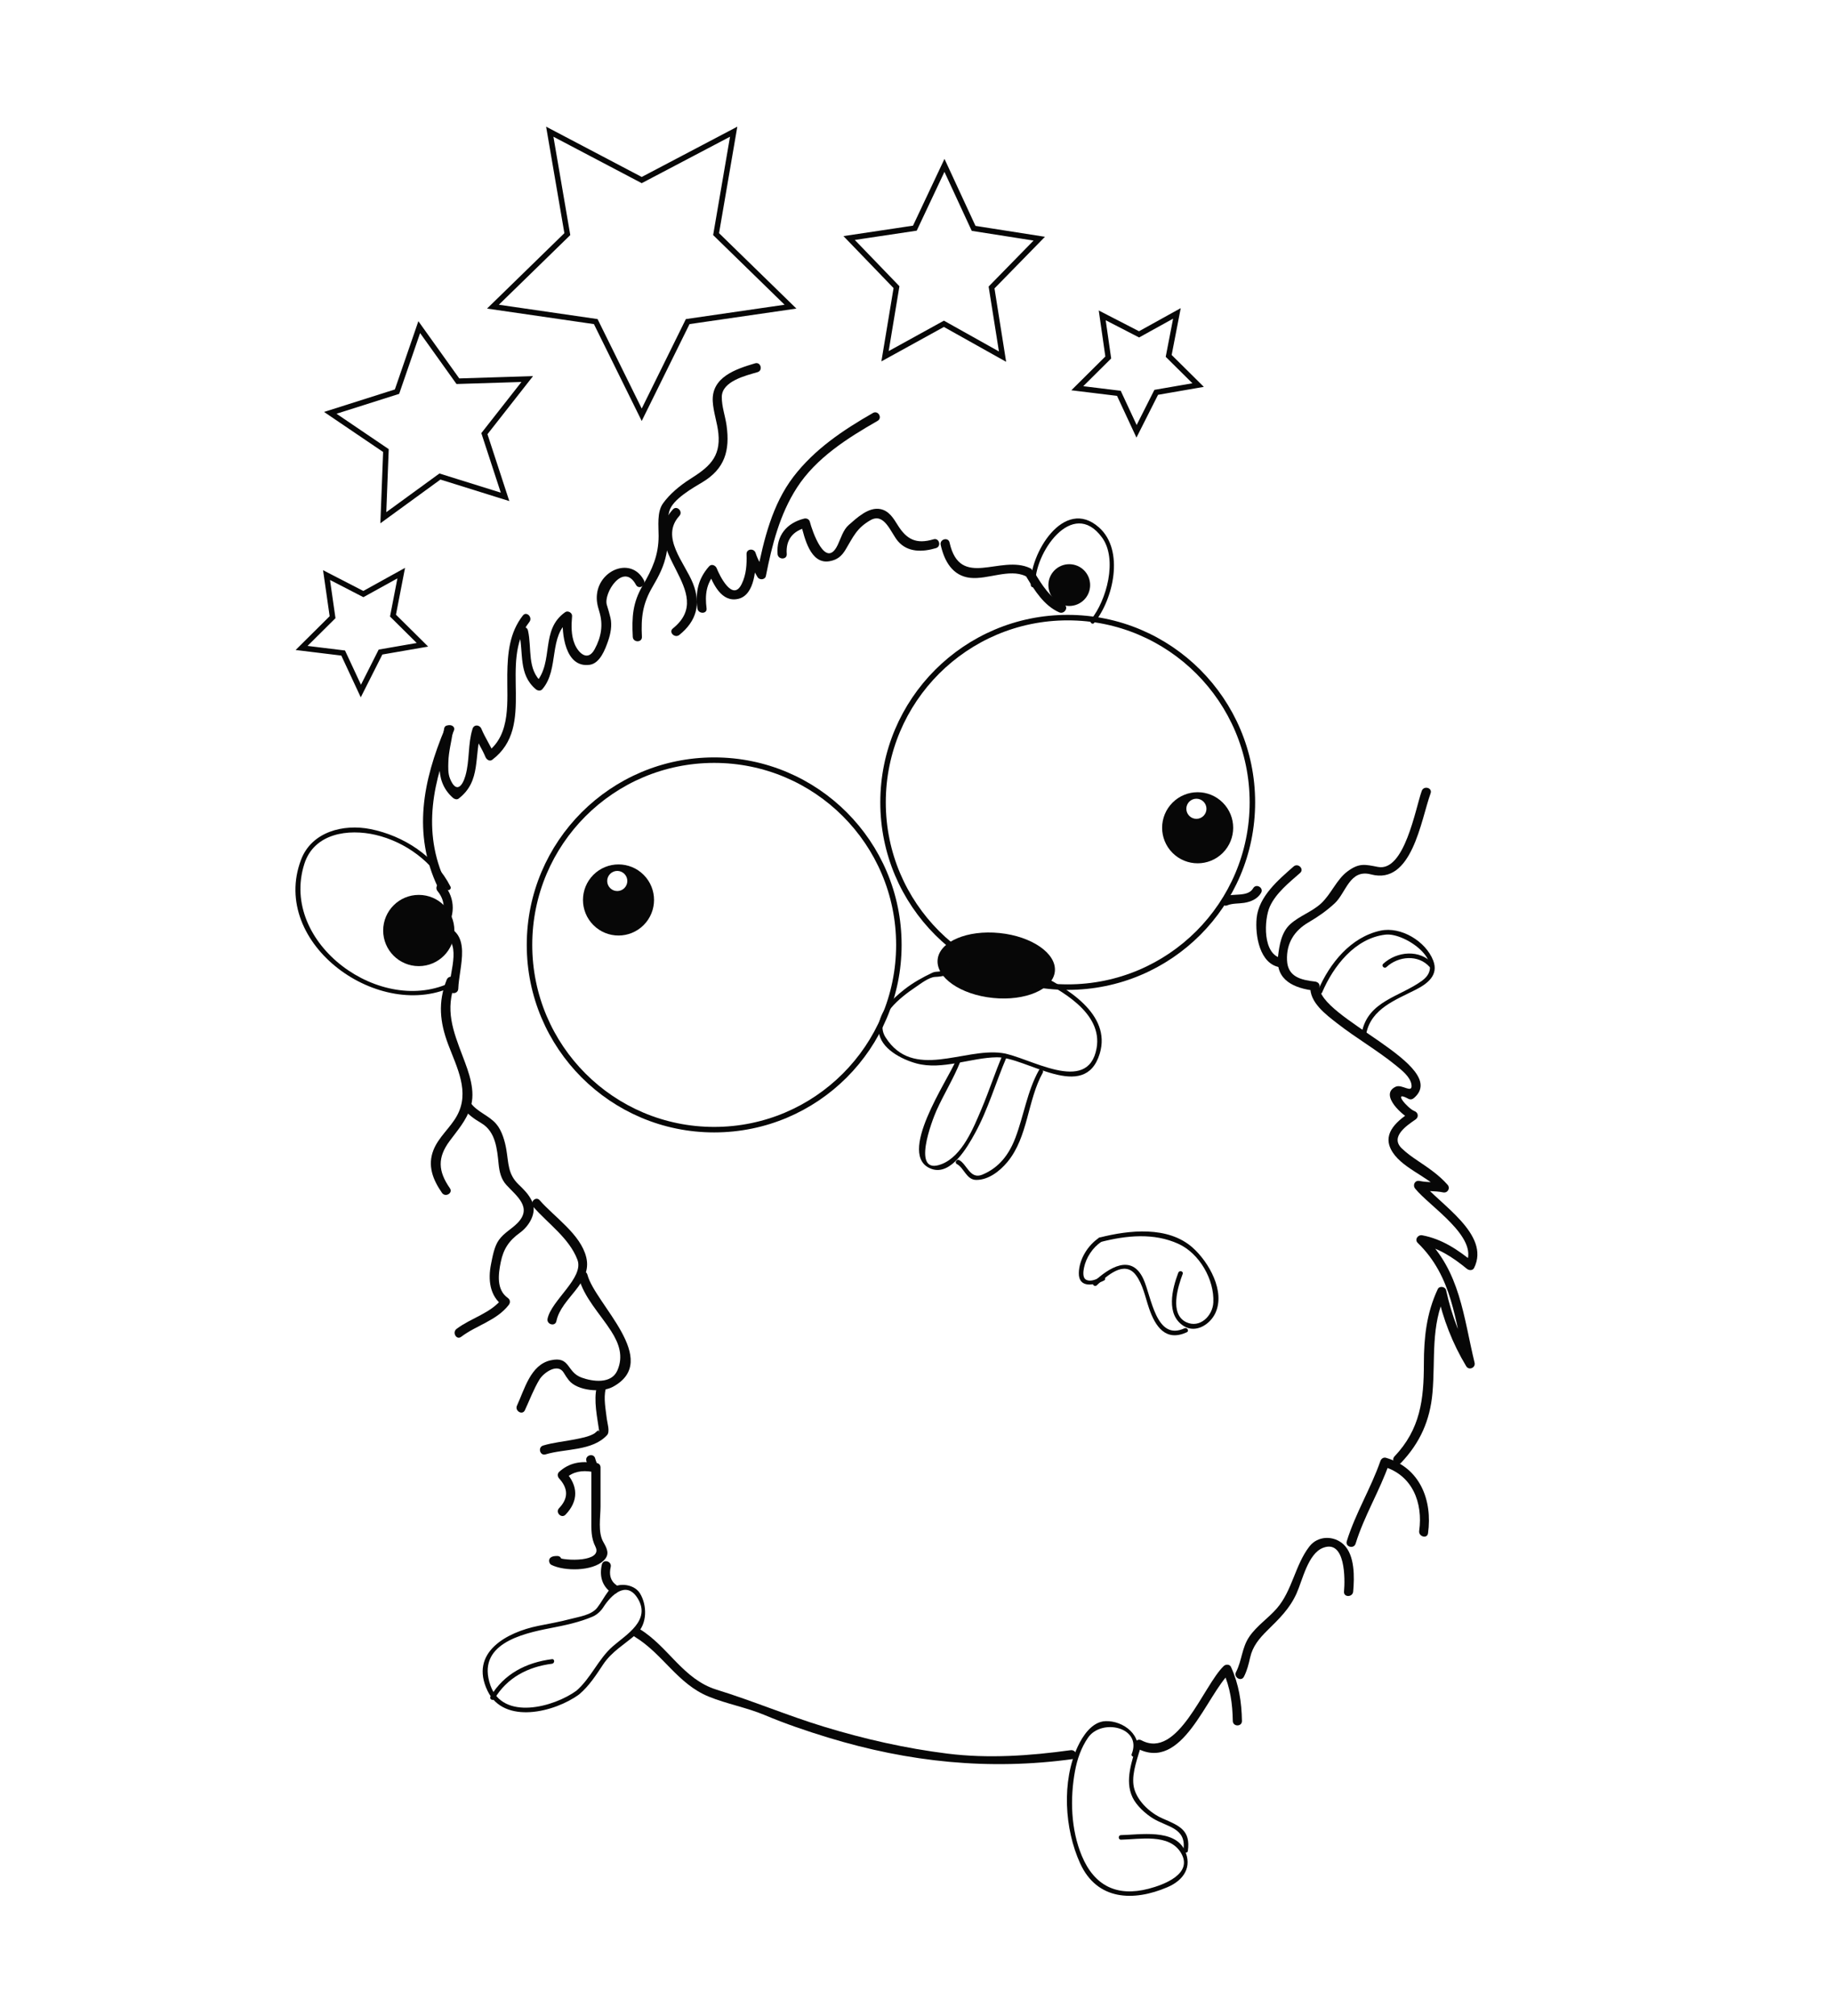 <?xml version="1.0" encoding="utf-8"?>
<!-- Generator: Adobe Illustrator 16.0.0, SVG Export Plug-In . SVG Version: 6.00 Build 0)  -->
<!DOCTYPE svg PUBLIC "-//W3C//DTD SVG 1.1//EN" "http://www.w3.org/Graphics/SVG/1.1/DTD/svg11.dtd">
<svg version="1.1" id="Layer_1" xmlns="http://www.w3.org/2000/svg" xmlns:xlink="http://www.w3.org/1999/xlink" x="0px" y="0px"
	 width="500px" height="550px" viewBox="0 0 500 550" enable-background="new 0 0 500 550" xml:space="preserve">
<g>
	<g>
		<path fill="#070707" d="M256.923,266.058c0.414-0.073,0.828-0.092,1.243-0.057c-0.056-0.409-0.111-0.818-0.166-1.228
			c-1.099,0.446-2.497,0.112-3.525,0.599c-2.664,1.262-5.277,2.708-7.603,4.532c-3.61,2.832-7.434,6.497-7.022,11.462
			c0.393,4.739,6.343,7.693,10.278,8.757c7.018,1.897,14.87-1.581,21.916-1.674c8.082-0.105,24,12.496,28.099-0.99
			c3.288-10.82-9.173-18.08-17.264-22.045c-0.721-0.354-1.354,0.725-0.631,1.079c7.261,3.559,18.781,9.81,17.038,19.486
			c-2.339,12.979-18.629,2.266-25.866,1.294c-10.538-1.415-24.22,7.533-31.734-4.275c-3.391-5.329,4.459-11.166,8.074-13.603
			c1.34-0.904,3.786-2.817,5.463-2.873c0.987-0.033,2.201-0.174,3.109-0.544c0.64-0.26,0.573-1.188-0.166-1.228
			c-0.415-0.035-0.829-0.017-1.243,0.057C256.125,264.87,256.118,266.12,256.923,266.058L256.923,266.058z"/>
	</g>
	<path fill="none" stroke="#070707" stroke-width="1.5" stroke-miterlimit="10" d="M245.324,257.786
		c0-27.832-22.565-50.401-50.405-50.401c-27.836,0-50.404,22.569-50.404,50.401c0,27.84,22.568,50.406,50.404,50.406
		C222.758,308.191,245.324,285.626,245.324,257.786z"/>
	<path fill="#070707" d="M287.897,265.027c0.498-4.896-6.266-9.584-15.094-10.479c-8.84-0.898-16.401,2.337-16.898,7.231
		c-0.499,4.894,6.263,9.585,15.103,10.48C279.835,273.156,287.4,269.919,287.897,265.027z"/>
	<path fill="#070707" d="M161.954,252.384c3.787,3.789,9.922,3.787,13.708,0c3.787-3.786,3.791-9.926,0.004-13.713
		c-3.787-3.786-9.926-3.786-13.717,0C158.164,242.458,158.164,248.598,161.954,252.384z M170.411,238.407
		c1.07,1.07,1.07,2.807-0.003,3.881c-1.07,1.072-2.812,1.074-3.881,0.004c-1.075-1.074-1.075-2.815,0-3.885
		C167.596,237.333,169.337,237.333,170.411,238.407z"/>
	<path fill="none" stroke="#070707" stroke-width="1.5" stroke-miterlimit="10" d="M341.809,218.898
		c0-27.832-22.564-50.401-50.4-50.401s-50.404,22.569-50.404,50.401c0,27.839,22.568,50.406,50.404,50.406
		S341.809,246.738,341.809,218.898z"/>
	<path fill="#070707" d="M320.014,232.686c3.786,3.787,9.927,3.787,13.714,0c3.786-3.786,3.786-9.926,0-13.713
		c-3.787-3.788-9.928-3.787-13.714,0C316.227,222.76,316.227,228.9,320.014,232.686z M328.471,218.708
		c1.071,1.07,1.071,2.808,0,3.881c-1.072,1.071-2.811,1.072-3.881,0.002c-1.074-1.074-1.074-2.813-0.004-3.885
		C325.66,217.635,327.398,217.635,328.471,218.708z"/>
	<g>
		<path fill="#070707" d="M260.873,289.343c-2.085,5.233-16.519,26.043-6.612,29.566c5.338,1.898,9.851-6.137,11.792-9.655
			c3.657-6.627,5.69-13.925,8.669-20.842c0.314-0.732-0.762-1.369-1.08-0.631c-2.077,4.825-3.68,9.846-5.732,14.685
			c-2.192,5.17-5.264,12.937-10.924,15.13c-8.513,3.299-2.498-12.151-1.408-14.591c2.013-4.509,4.674-8.743,6.501-13.33
			C262.377,288.926,261.168,288.604,260.873,289.343L260.873,289.343z"/>
	</g>
	<g>
		<path fill="#070707" d="M261.16,317.578c1.963,1.047,2.603,4.3,5.265,4.324c3.363,0.031,6.471-2.419,8.528-4.895
			c5.674-6.83,5.43-16.793,9.65-24.361c0.393-0.705-0.688-1.335-1.08-0.631c-3.165,5.679-4.105,12.377-6.402,18.416
			c-1.725,4.538-4.443,8.145-9.032,10.041c-3.339,1.38-4.167-2.838-6.298-3.975C261.08,316.119,260.448,317.198,261.16,317.578
			L261.16,317.578z"/>
	</g>
	<g>
		<path fill="#070707" d="M300.466,338.818c6.98-1.771,14.436-2.543,21.172,0.534c5.718,2.611,9.807,9.729,9.512,15.978
			c-0.172,3.669-3.701,7.153-7.402,5.378c-4.631-2.222-2.256-9.719-0.963-13.148c0.285-0.756-0.924-1.079-1.205-0.332
			c-1.678,4.451-3.458,11.483,1.537,14.56c3.282,2.021,7.124-0.476,8.562-3.497c2.853-5.989-1.812-14.026-6.156-17.897
			c-6.742-6.007-17.378-4.812-25.389-2.779C299.353,337.812,299.685,339.017,300.466,338.818L300.466,338.818z"/>
	</g>
	<g>
		<path fill="#070707" d="M323.28,362.381c-7.78,3.599-9-8.574-11.198-13.4c-3.221-7.075-9.401-3.169-13.638,0.794
			c-0.589,0.552,0.297,1.435,0.885,0.885c2.625-2.457,7.468-6.982,10.637-2.852c1.953,2.546,2.617,6.146,3.638,9.128
			c1.727,5.047,4.593,9.168,10.308,6.525C324.643,363.122,324.007,362.045,323.28,362.381L323.28,362.381z"/>
	</g>
	<g>
		<path fill="#070707" d="M360.842,270.763c3.078-7.205,8.978-14.819,17.294-15.777c5.282-0.608,16.886,7.492,10.035,12.528
			c-6.031,4.434-14.745,5.513-16.471,14.064c-0.159,0.787,1.046,1.122,1.205,0.332c1.358-6.727,8-9.115,13.456-11.888
			c3.257-1.655,6.336-3.989,4.802-7.963c-2.032-5.266-8.819-9.371-14.401-8.161c-8.107,1.757-13.875,8.924-17,16.234
			C359.449,270.865,360.525,271.502,360.842,270.763L360.842,270.763z"/>
	</g>
	<g>
		<path fill="#070707" d="M391.096,262.949c-3.566-4.033-9.85-3.448-13.59,0c-0.594,0.547,0.293,1.429,0.885,0.884
			c3.267-3.013,8.712-3.516,11.82,0C390.746,264.438,391.627,263.55,391.096,262.949L391.096,262.949z"/>
	</g>
	<g>
		<path fill="#070707" d="M158.152,462.188c2.681-2.313,4.49-5.123,6.432-8.054c2.401-3.623,5.93-5.532,9.086-8.326
			c3.043-2.695,2.976-7.905,0.985-11.126c-1.701-2.751-6.649-3.166-8.637-0.554c-1.09,1.432-1.9,3.033-3.004,4.458
			c-1.601,2.066-4.994,2.478-7.368,3.113c-2.886,0.772-5.829,1.278-8.756,1.868c-8.43,1.7-18.919,7.178-13.823,17.737
			c4.487,9.297,18.356,5.817,24.959,0.98c0.643-0.472,0.021-1.557-0.631-1.08c-6.186,4.532-20.124,8.308-23.533-1.366
			c-3.959-11.236,8.414-14.121,16.405-15.666c3.891-0.752,7.84-1.574,11.492-3.139c1.173-0.502,2.228-1.496,2.906-2.556
			c2.101-3.283,6.283-7.416,9.366-2.429c3.715,6.009-3.099,9.893-6.763,13.081c-4.021,3.5-5.941,8.669-10,12.172
			C156.657,461.832,157.545,462.712,158.152,462.188z"/>
	</g>
	<g>
		<path fill="#070707" d="M134.954,463.473c3.43-5.792,9.155-8.738,15.696-9.572c0.788-0.101,0.798-1.352,0-1.25
			c-7.002,0.893-13.103,3.99-16.775,10.191C133.463,463.537,134.543,464.165,134.954,463.473L134.954,463.473z"/>
	</g>
	<g>
		<path fill="#070707" d="M310.078,478.856c2.075-5.262-3.51-9.518-8.404-9.295c-3.65,0.166-6.169,4.013-7.531,6.927
			c-4.431,9.48-3.616,22.513,0.653,31.867c4.625,10.134,14.56,10.472,23.847,6.497c4.424-1.894,6.858-5.543,4.677-10.106
			c-2.814-5.89-12.29-4.189-17.373-4.095c-0.805,0.015-0.807,1.265,0,1.25c5.143-0.096,13.054-1.733,16.294,3.476
			c3.625,5.827-4.688,8.856-8.786,9.915c-8.605,2.222-14.759-0.766-18.195-8.973c-2.986-7.13-3.247-15.62-1.866-23.14
			c0.594-3.231,1.691-6.409,3.565-9.123c3.683-5.333,14.816-2.887,11.915,4.468C308.577,479.275,309.786,479.598,310.078,478.856
			L310.078,478.856z"/>
	</g>
	<g>
		<path fill="#070707" d="M324.198,504.972c0.795-5.637-2.253-6.856-6.884-8.854c-3.575-1.542-7.458-5.179-7.96-9.188
			c-0.439-3.513,1.239-7.562,2.137-10.898c0.21-0.779-0.996-1.109-1.205-0.332c-1.261,4.688-3.415,9.951-1.192,14.652
			c1.073,2.271,3.626,4.57,5.713,5.82c3.848,2.304,9.023,2.533,8.187,8.469C322.882,505.428,324.086,505.768,324.198,504.972
			L324.198,504.972z"/>
	</g>
	<g>
		<path fill="#070707" d="M122.955,241.898c-4.219-8.335-12.802-13.89-21.823-15.704c-7.361-1.481-16.063,0.689-18.967,8.353
			c-8.713,23.005,21.679,44.667,41.975,34.324c0.718-0.366,0.085-1.444-0.631-1.079c-19.317,9.844-47.329-10.375-40.453-32.082
			c2.666-8.417,12.022-9.675,19.472-7.935c8.034,1.876,15.604,7.36,19.347,14.754C122.239,243.248,123.318,242.615,122.955,241.898
			L122.955,241.898z"/>
	</g>
	<g>
		<path fill="#070707" d="M282.573,159.622c-0.472-8.475,10.084-24.042,18.184-13.001c4.363,5.947,1.236,17.23-3.016,22.442
			c-0.505,0.619,0.374,1.509,0.885,0.884c5.242-6.426,8.334-19.81,1.329-26.046c-9.648-8.588-19.092,7.459-18.632,15.721
			C281.368,160.423,282.618,160.427,282.573,159.622L282.573,159.622z"/>
	</g>
	<path fill="#070707" d="M124.01,253.861c0-5.37-4.351-9.717-9.716-9.717c-5.362,0-9.717,4.347-9.717,9.717
		c0,5.366,4.354,9.717,9.717,9.717C119.659,263.578,124.01,259.227,124.01,253.861z"/>
	<g>
		<path fill="#070707" d="M121.629,240.721c-6.582-13.916-3.47-27.791,2.247-41.391c0.624-1.486-1.796-2.127-2.411-0.665
			c-6.03,14.346-8.888,28.744-1.994,43.317C120.16,243.439,122.314,242.17,121.629,240.721L121.629,240.721z"/>
	</g>
	<g>
		<path fill="#070707" d="M121.207,198.822c-0.94,6.555-3.287,13.852,2.441,18.864c0.385,0.337,1.056,0.548,1.515,0.196
			c6.29-4.828,4.096-11.678,6.221-18.395c-0.804,0-1.607,0-2.411,0c1.007,2.444,2.523,4.615,3.53,7.057
			c0.272,0.66,1.125,1.286,1.836,0.747c12.238-9.265,1.583-26.69,10.136-37.605c0.982-1.253-0.774-3.036-1.768-1.768
			c-3.672,4.687-4.174,10.312-4.253,16.086c-0.1,7.189,1.111,16.218-5.376,21.129c0.612,0.249,1.224,0.498,1.836,0.747
			c-1.008-2.443-2.524-4.615-3.53-7.057c-0.457-1.107-2.011-1.265-2.411,0c-1.321,4.179-0.744,8.616-1.947,12.815
			c-0.854,2.98-2.557,4.825-4.201,0.798c-0.582-1.424-0.498-3.061-0.457-4.565c0.076-2.806,0.852-5.609,1.25-8.383
			C123.844,197.911,121.435,197.232,121.207,198.822L121.207,198.822z"/>
	</g>
	<g>
		<path fill="#070707" d="M141.678,172.665c1.276,5.531-0.261,11.298,4.559,15.373c0.491,0.416,1.293,0.544,1.768,0
			c4.737-5.438,1.566-14.69,7.509-18.864c-0.627-0.359-1.254-0.719-1.881-1.079c-0.401,4.605,0.561,14.188,7.281,13.28
			c2.843-0.384,4.257-4.228,5.039-6.466c0.685-1.962,1.14-4.292,0.658-6.355c-0.28-1.197-0.629-2.353-0.991-3.527
			c-0.989-3.207,4.55-11.815,7.951-5.477c0.762,1.421,2.92,0.159,2.158-1.262c-3.417-6.371-11.989-2.95-12.793,3.735
			c-0.21,1.75,0.106,3.123,0.621,4.794c1.127,3.653,0.535,7.007-1.277,10.332c-1.877,3.444-4.419,1.029-5.448-1.463
			c-0.984-2.384-0.917-5.077-0.698-7.592c0.08-0.912-1.134-1.604-1.881-1.079c-6.895,4.842-2.969,13.461-8.015,19.254
			c0.589,0,1.178,0,1.768,0c-4.274-3.614-2.785-9.372-3.915-14.271C143.727,170.429,141.316,171.095,141.678,172.665
			L141.678,172.665z"/>
	</g>
	<g>
		<path fill="#070707" d="M175.195,173.741c-0.268-5.316,0.19-9.029,2.914-13.669c1.716-2.925,3.122-5.609,3.771-8.975
			c0.739-3.83-0.215-7.878,0.8-11.644c0.875-3.246,6.53-6.397,9.039-7.903c6.064-3.64,7.539-8.58,6.583-15.462
			c-0.365-2.627-1.34-5.163-1.305-7.837c0.058-4.297,6.672-5.809,9.752-6.719c1.542-0.456,0.885-2.869-0.665-2.411
			c-5.323,1.574-11.952,3.788-11.556,10.42c0.175,2.93,1.239,5.763,1.536,8.688c0.672,6.644-2.722,9.297-7.778,12.502
			c-2.672,1.694-5.512,4.031-7.357,6.626c-1.669,2.347-1.174,6.206-1.176,8.855c-0.005,5.28-1.736,9.079-4.327,13.493
			c-2.781,4.74-3,8.65-2.729,14.035C172.776,175.345,175.276,175.353,175.195,173.741L175.195,173.741z"/>
	</g>
	<g>
		<path fill="#070707" d="M185.415,173.216c4.715-3.793,5.93-8.446,3.714-14.048c-2.238-5.661-9.011-12.622-3.714-18.423
			c1.084-1.188-0.678-2.96-1.768-1.768c-9.956,10.903,12.381,22.51,0,32.472C182.391,172.459,184.171,174.216,185.415,173.216
			L185.415,173.216z"/>
	</g>
	<g>
		<path fill="#070707" d="M192.84,165.979c-0.47-3.707-0.111-6.787,2.457-9.706c-0.696-0.184-1.393-0.368-2.089-0.551
			c1.372,3.521,3.704,8.803,8.367,7.634c4.562-1.144,4.788-8.719,4.678-12.203c-0.818,0.111-1.637,0.222-2.456,0.333
			c0.708,2.189,1.802,3.966,2.949,5.946c0.514,0.888,2.07,0.791,2.285-0.298c1.664-8.423,3.762-16.787,8.465-24.079
			c5.24-8.126,13.812-13.531,22.023-18.235c1.398-0.801,0.14-2.961-1.262-2.158c-8.149,4.668-15.963,9.889-21.723,17.428
			c-5.782,7.568-8.104,17.221-9.915,26.379c0.762-0.099,1.523-0.199,2.285-0.298c-1.048-1.81-2.034-3.301-2.697-5.35
			c-0.423-1.306-2.501-1.125-2.456,0.333c0.089,2.831-0.061,5.565-1.319,8.154c-2.482,5.106-6.116-2.455-6.815-4.25
			c-0.314-0.805-1.41-1.324-2.089-0.551c-3.004,3.414-3.757,7.001-3.189,11.473C190.54,167.555,193.042,167.575,192.84,165.979
			L192.84,165.979z"/>
	</g>
	<g>
		<path fill="#070707" d="M214.722,151.153c-0.302-3.917,1.691-6.334,5.436-7.264c-0.513-0.291-1.025-0.582-1.538-0.873
			c0.922,3.641,2.538,11.007,7.767,10.098c2.093-0.364,3.319-1.371,4.402-3.182c2.061-3.445,3.025-5.88,6.792-8.021
			c3.823-2.173,5.528,3.442,7.485,5.729c2.683,3.135,6.766,2.981,10.391,1.896c1.541-0.461,0.884-2.875-0.664-2.411
			c-4.75,1.422-7.373,0.052-9.844-3.959c-1.149-1.866-2.379-3.831-4.681-4.28c-3.23-0.63-6.433,2.424-8.616,4.326
			c-1.553,1.352-2.163,3.671-3.021,5.459c-3.307,6.886-6.978-3.864-7.599-6.319c-0.17-0.672-0.888-1.034-1.538-0.873
			c-4.801,1.192-7.657,4.662-7.271,9.675C212.345,152.75,214.846,152.762,214.722,151.153L214.722,151.153z"/>
	</g>
	<g>
		<path fill="#070707" d="M256.742,148.663c0.972,4.376,3.212,8.477,8.101,8.986c4.745,0.494,10.643-2.58,15.061-0.473
			c1.447,0.69,2.717-1.465,1.262-2.159c-8.104-3.864-19.138,5.922-22.013-7.019C258.803,146.424,256.393,147.092,256.742,148.663
			L256.742,148.663z"/>
	</g>
	<g>
		<path fill="#070707" d="M121.912,267.294c-2.418,6.141-1.879,11.561,0.408,17.64c2.392,6.357,6.024,13.004,2.342,19.555
			c-1.832,3.261-4.964,5.737-6.358,9.261c-1.683,4.256-0.166,8.097,2.326,11.686c0.912,1.314,3.08,0.066,2.158-1.262
			c-3.243-4.673-3.427-8.346-0.079-12.876c2.179-2.947,4.503-5.543,5.685-9.086c1.527-4.579-0.472-9.732-2.085-13.973
			c-2.687-7.063-4.935-12.791-1.986-20.28C124.915,266.458,122.496,265.812,121.912,267.294L121.912,267.294z"/>
	</g>
	<g>
		<path fill="#070707" d="M126.275,302.141c1.42,1.929,3.03,3.055,5.091,4.274c3.954,2.339,4.303,7.127,4.727,11.216
			c0.215,2.075,0.661,4.045,2.092,5.627c2.689,2.971,7.257,6.121,3.047,10.411c-1.681,1.712-3.63,2.619-5.074,4.621
			c-1.265,1.753-1.72,4.5-2.138,6.553c-0.859,4.22-0.405,8.767,3.293,11.396c-0.084-0.654-0.169-1.309-0.253-1.963
			c-3.173,4.059-8.448,5.244-12.457,8.274c-1.269,0.959-0.025,3.132,1.262,2.158c4.195-3.172,9.636-4.409,12.962-8.665
			c0.524-0.67,0.458-1.457-0.253-1.963c-3.142-2.234-2.568-6.49-1.904-9.753c0.735-3.608,2.265-5.873,5.255-8.03
			c2.496-1.801,4.746-5.459,3.267-8.598c-0.87-1.848-2.193-3.152-3.656-4.556c-2.939-2.816-2.713-5.774-3.338-9.496
			c-0.385-2.294-1.202-5.207-2.766-7.018c-2.032-2.351-5.125-3.204-7-5.751C127.489,299.596,125.318,300.841,126.275,302.141
			L126.275,302.141z"/>
	</g>
	<g>
		<path fill="#070707" d="M145.53,329.218c4.037,4.627,9.824,8.554,12.064,14.463c1.867,4.923-7.111,11.051-8.15,16.086
			c-0.324,1.573,2.085,2.243,2.411,0.664c1.321-6.405,9.896-10.229,8.149-17.415c-1.53-6.294-8.678-10.947-12.708-15.565
			C146.235,326.233,144.475,328.009,145.53,329.218L145.53,329.218z"/>
	</g>
	<g>
		<path fill="#070707" d="M157.914,348.433c1.451,5.579,5.862,9.992,8.902,14.746c2.157,3.373,3.37,6.853,1.675,10.716
			c-1.646,3.751-6.728,3.031-9.747,1.941c-4.196-1.515-3.02-5.944-8.472-4.718c-5.51,1.24-7.111,7.936-9.175,12.354
			c-0.678,1.451,1.477,2.722,2.158,1.262c1.313-2.811,2.365-5.703,3.976-8.369c1.107-1.832,4.979-4.641,6.639-1.843
			c0.43,0.727,0.854,1.377,1.378,2.036c2.299,2.896,8.901,3.468,11.979,1.816c13.467-7.228-4.834-22.65-6.902-30.605
			C159.919,346.209,157.508,346.871,157.914,348.433L157.914,348.433z"/>
	</g>
	<g>
		<path fill="#070707" d="M162.896,378.299c-0.949,3.785,0.124,8.396,0.643,12.199c0.019,0.137,0.037,0.273,0.057,0.41
			c-0.188-1.349-0.735-0.188-1.52,0.248c-1.551,0.861-3.471,1.184-5.187,1.533c-2.877,0.587-5.83,0.822-8.648,1.679
			c-1.538,0.467-0.882,2.881,0.665,2.41c5.322-1.617,12.722-0.848,16.786-5.264c0.84-0.912,0.048-3.329-0.07-4.365
			c-0.29-2.532-0.945-5.673-0.314-8.187C165.699,377.398,163.288,376.735,162.896,378.299L162.896,378.299z"/>
	</g>
	<g>
		<path fill="#070707" d="M160.03,398.55c0.19,0.73,0.518,1.388,0.707,2.118c0.513-0.513,1.025-1.024,1.538-1.537
			c-3.667-0.611-6.878-0.122-9.686,2.438c-0.519,0.474-0.444,1.284,0,1.768c2.533,2.759,2.55,5.449,0,8.115
			c-1.114,1.164,0.651,2.935,1.768,1.768c3.561-3.723,3.476-7.865,0-11.65c0,0.589,0,1.179,0,1.768
			c2.099-1.913,4.514-2.252,7.253-1.796c0.921,0.154,1.795-0.545,1.538-1.537c-0.19-0.73-0.518-1.388-0.707-2.118
			C162.036,396.326,159.625,396.988,160.03,398.55L160.03,398.55z"/>
	</g>
	<g>
		<path fill="#070707" d="M161.399,400.336c0,4.729,0,9.456,0,14.185c0,2.72-0.124,4.992,1.109,7.439
			c2.112,4.194-8.313,4.019-10.758,2.81c0.084,0.654,0.169,1.309,0.253,1.963c-0.699,0.279-0.681,0.367,0.056,0.265
			c1.61-0.035,1.613-2.535,0-2.5c-0.714,0.016-1.249,0.021-1.824,0.468c-0.619,0.48-0.413,1.634,0.253,1.963
			c3.609,1.786,11.198,1.76,14.259-1.176c1.744-1.673,0.983-3.201-0.08-5.054c-1.533-2.67-0.768-6.782-0.768-9.741
			c0-3.54,0-7.081,0-10.621C163.899,398.724,161.399,398.724,161.399,400.336L161.399,400.336z"/>
	</g>
	<g>
		<path fill="#070707" d="M173.314,446.593c7.611,4.635,11.596,12.809,20.142,16.283c4.967,2.02,10.278,2.938,15.253,5.03
			c5.632,2.367,11.424,4.34,17.264,6.121c22.049,6.725,44.043,9.018,66.893,5.868c1.592-0.219,0.911-2.628-0.664-2.41
			c-11.104,1.53-22.446,2.325-33.604,0.936c-11.428-1.424-22.715-3.984-33.723-7.342c-9.912-3.023-19.416-7.053-29.316-10.111
			c-9.14-2.824-13.187-11.785-20.983-16.533C173.195,443.594,171.94,445.756,173.314,446.593L173.314,446.593z"/>
	</g>
	<g>
		<path fill="#070707" d="M310.258,476.944c12.475,6.663,18.888-14.358,25.513-20.663c-0.654-0.084-1.309-0.169-1.963-0.253
			c1.969,4.321,2.574,8.768,2.652,13.485c0.026,1.61,2.526,1.613,2.5,0c-0.085-5.164-0.84-10.02-2.994-14.747
			c-0.345-0.758-1.427-0.764-1.963-0.253c-5.572,5.303-12.502,25.604-22.483,20.272
			C310.099,474.026,308.835,476.185,310.258,476.944L310.258,476.944z"/>
	</g>
	<g>
		<path fill="#070707" d="M339.497,457.438c0.862-1.673,1.28-3.375,1.692-5.212c0.7-3.125,2.489-5.224,4.705-7.418
			c3.284-3.253,6.056-5.862,7.971-10.099c1.613-3.567,3.11-10.862,7.237-12.439c6.157-2.354,6.015,8.613,5.713,11.947
			c-0.146,1.606,2.355,1.592,2.5,0c0.348-3.836,0.506-9.944-2.63-12.876c-2.641-2.469-7.007-2.432-9.319,0.563
			c-3.915,5.07-4.642,11.944-8.822,16.817c-2.359,2.75-5.555,4.806-7.602,7.831c-2.032,3.003-1.979,6.468-3.604,9.623
			C336.602,457.606,338.759,458.871,339.497,457.438L339.497,457.438z"/>
	</g>
	<g>
		<path fill="#070707" d="M369.977,421.14c2.332-7.558,6.576-14.412,9.177-21.885c-0.513,0.291-1.024,0.582-1.537,0.873
			c7.886,2.314,10.776,9.873,9.716,17.521c-0.219,1.575,2.189,2.256,2.41,0.664c1.252-9.021-2.176-17.871-11.462-20.596
			c-0.687-0.202-1.316,0.238-1.537,0.873c-2.601,7.472-6.844,14.322-9.177,21.885C367.09,422.021,369.503,422.676,369.977,421.14
			L369.977,421.14z"/>
	</g>
	<g>
		<path fill="#070707" d="M382.363,399.102c5.212-5.485,7.925-11.569,8.594-19.083c0.835-9.382-0.559-18.184,3.599-27.054
			c-0.762-0.1-1.522-0.199-2.284-0.299c1.544,7.122,4.133,13.819,7.893,20.064c0.74,1.23,2.617,0.413,2.284-0.963
			c-3.062-12.65-3.911-24.895-13.734-34.435c-0.405,0.696-0.811,1.393-1.216,2.089c5.029,0.941,8.952,3.554,12.861,6.739
			c0.58,0.474,1.575,0.529,1.963-0.253c4.574-9.221-9.576-17.447-14.314-23.401c-0.405,0.696-0.811,1.393-1.216,2.089
			c2.347,0.484,4.712,0.223,7.06,0.706c1.244,0.257,2.059-1.133,1.216-2.089c-2.327-2.641-5.203-4.575-8.106-6.525
			c-1.56-1.049-3.081-2.117-4.427-3.435c-3.201-3.138,1.452-6.223,3.811-7.841c0.93-0.638,0.735-1.896-0.299-2.284
			c-1.833-0.688-6.2-5.815-1.67-3.362c0.527,0.285,1.071,0.183,1.515-0.195c10.319-8.796-26.47-21.962-25.751-30.532
			c0.062-0.734-0.62-1.178-1.25-1.25c-3.884-0.441-7.432-1.307-7.631-5.801c-0.205-4.635,1.977-8.079,5.838-10.335
			c2.654-1.552,4.902-3.116,7.168-5.204c3.12-2.875,4.081-9.445,9.921-7.896c11.169,2.962,13.589-14.708,16.259-22.125
			c0.548-1.521-1.868-2.17-2.41-0.665c-1.728,4.797-4.694,22.163-11.974,20.75c-3.542-0.688-5.089-1.124-8.242,1.179
			c-3.027,2.211-4.497,6.233-7.279,8.792c-2.483,2.285-5.84,3.353-8.365,5.619c-2.44,2.189-3.011,5.728-3.367,8.8
			c-0.765,6.586,4.515,8.754,10.083,9.387c-0.417-0.417-0.833-0.833-1.25-1.25c-0.367,4.376,4.312,7.813,7.331,10.165
			c5.157,4.018,10.859,7.289,15.939,11.41c1.562,1.269,4.029,3.157,4.315,5.31c0.347,2.605-2.591-0.242-4.292,0.547
			c-4.69,2.176,2.099,8.188,4.448,9.068c-0.1-0.762-0.199-1.522-0.299-2.284c-3.482,2.389-7.769,5.654-5.474,10.269
			c2.494,5.016,10.042,7.318,13.69,11.458c0.405-0.696,0.811-1.393,1.216-2.089c-2.347-0.483-4.712-0.223-7.06-0.706
			c-1.291-0.267-1.99,1.116-1.216,2.089c3.783,4.754,17.455,13.253,13.924,20.372c0.654-0.084,1.309-0.169,1.963-0.253
			c-4.213-3.435-8.539-6.367-13.965-7.382c-1.168-0.219-2.174,1.159-1.216,2.089c9.47,9.197,10.152,21.188,13.092,33.331
			c0.762-0.32,1.522-0.642,2.284-0.963c-3.651-6.066-6.142-12.556-7.641-19.467c-0.22-1.015-1.827-1.275-2.284-0.299
			c-3.076,6.562-3.778,13.2-3.784,20.369c-0.008,9.763-0.982,17.857-8.018,25.262C379.486,398.502,381.251,400.272,382.363,399.102
			L382.363,399.102z"/>
	</g>
	<g>
		<path fill="#070707" d="M350.045,261.48c-5.608-0.83-5.044-10.742-3.459-14.191c1.689-3.679,5.27-6.52,8.243-9.131
			c1.214-1.066-0.562-2.827-1.768-1.768c-4.143,3.638-9.515,8.157-10.093,14.085c-0.452,4.648,0.789,12.584,6.412,13.417
			C350.957,264.125,351.636,261.716,350.045,261.48L350.045,261.48z"/>
	</g>
	<g>
		<path fill="#070707" d="M342.022,242.331c-1.433,2.482-5.469,1.297-7.723,2.248c-1.462,0.617-0.82,3.037,0.664,2.411
			c1.38-0.582,3.146-0.441,4.613-0.678c1.832-0.296,3.643-1.054,4.604-2.719C344.988,242.193,342.827,240.935,342.022,242.331
			L342.022,242.331z"/>
	</g>
	<g>
		<path fill="#070707" d="M119.412,243.097c2.599,3.155,1.918,6.688-0.195,9.781c-0.455,0.665,0.002,1.647,0.747,1.836
			c6.488,1.642,2.781,10.285,2.612,15.03c-0.058,1.613,2.442,1.607,2.5,0c0.221-6.188,4.022-15.297-4.447-17.441
			c0.249,0.612,0.498,1.225,0.747,1.836c2.843-4.161,3.065-8.852-0.195-12.811C120.153,240.084,118.395,241.863,119.412,243.097
			L119.412,243.097z"/>
	</g>
	<path fill="#070707" d="M297.527,159.626c0-3.152-2.55-5.702-5.7-5.702c-3.144,0-5.697,2.549-5.697,5.702
		c0,3.145,2.554,5.697,5.697,5.697C294.978,165.323,297.527,162.771,297.527,159.626z"/>
	<g>
		<path fill="#070707" d="M299.984,337.677c-3.084,2.03-5.469,5.878-5.545,9.62c-0.087,4.277,4.316,3.375,6.884,2.049
			c0.717-0.37,0.084-1.449-0.631-1.08c-1.168,0.604-2.922,1.557-4.249,0.87c-1.057-0.547-0.774-2.349-0.594-3.258
			c0.557-2.784,2.398-5.563,4.766-7.121C301.285,338.315,300.66,337.232,299.984,337.677L299.984,337.677z"/>
	</g>
	<g>
		<path fill="#070707" d="M164.266,426.827c-0.715,3.123,0.017,5.879,2.692,7.765c1.321,0.932,2.568-1.237,1.262-2.158
			c-1.714-1.209-1.989-2.992-1.542-4.942C167.037,425.922,164.626,425.256,164.266,426.827L164.266,426.827z"/>
	</g>
	<g>
		<path fill="#070707" d="M280.161,157.432c2.222,3.681,4.825,7.832,8.919,9.626c1.462,0.641,2.735-1.513,1.262-2.158
			c-3.723-1.632-6.002-5.382-8.022-8.729C281.488,154.792,279.325,156.048,280.161,157.432L280.161,157.432z"/>
	</g>
	<polygon fill="none" stroke="#070707" stroke-width="1.5" stroke-miterlimit="10" points="175.142,113.156 162.594,87.737 
		134.537,83.662 154.839,63.873 150.046,35.93 175.142,49.125 200.237,35.93 195.44,63.873 215.747,83.662 187.69,87.737 	"/>
	<polygon fill="none" stroke="#070707" stroke-width="1.5" stroke-miterlimit="10" points="273.618,97.295 257.614,88.339 
		241.548,97.189 244.676,78.34 231.749,64.937 249.69,62.248 257.769,45.116 265.724,62.303 283.643,65.116 270.621,78.428 	"/>
	<polygon fill="none" stroke="#070707" stroke-width="1.5" stroke-miterlimit="10" points="104.621,141.247 105.327,122.92 
		90.142,112.631 108.355,106.851 114.42,89.247 124.967,104.003 143.898,103.412 132.203,118.311 137.841,135.553 120.066,130.004 	
		"/>
	<polygon fill="none" stroke="#070707" stroke-width="1.5" stroke-miterlimit="10" points="98.488,188.525 93.66,178.16 
		82.309,176.774 90.766,168.383 89.119,156.892 99.167,162.074 109.504,156.357 107.257,167.949 115.292,175.909 103.854,177.891 	
		"/>
	<polygon fill="none" stroke="#070707" stroke-width="1.5" stroke-miterlimit="10" points="310.195,117.67 305.369,107.305 
		294.02,105.919 302.473,97.528 300.825,86.037 310.878,91.219 321.212,85.501 318.965,97.094 327,105.054 315.561,107.036 	"/>
</g>
</svg>
